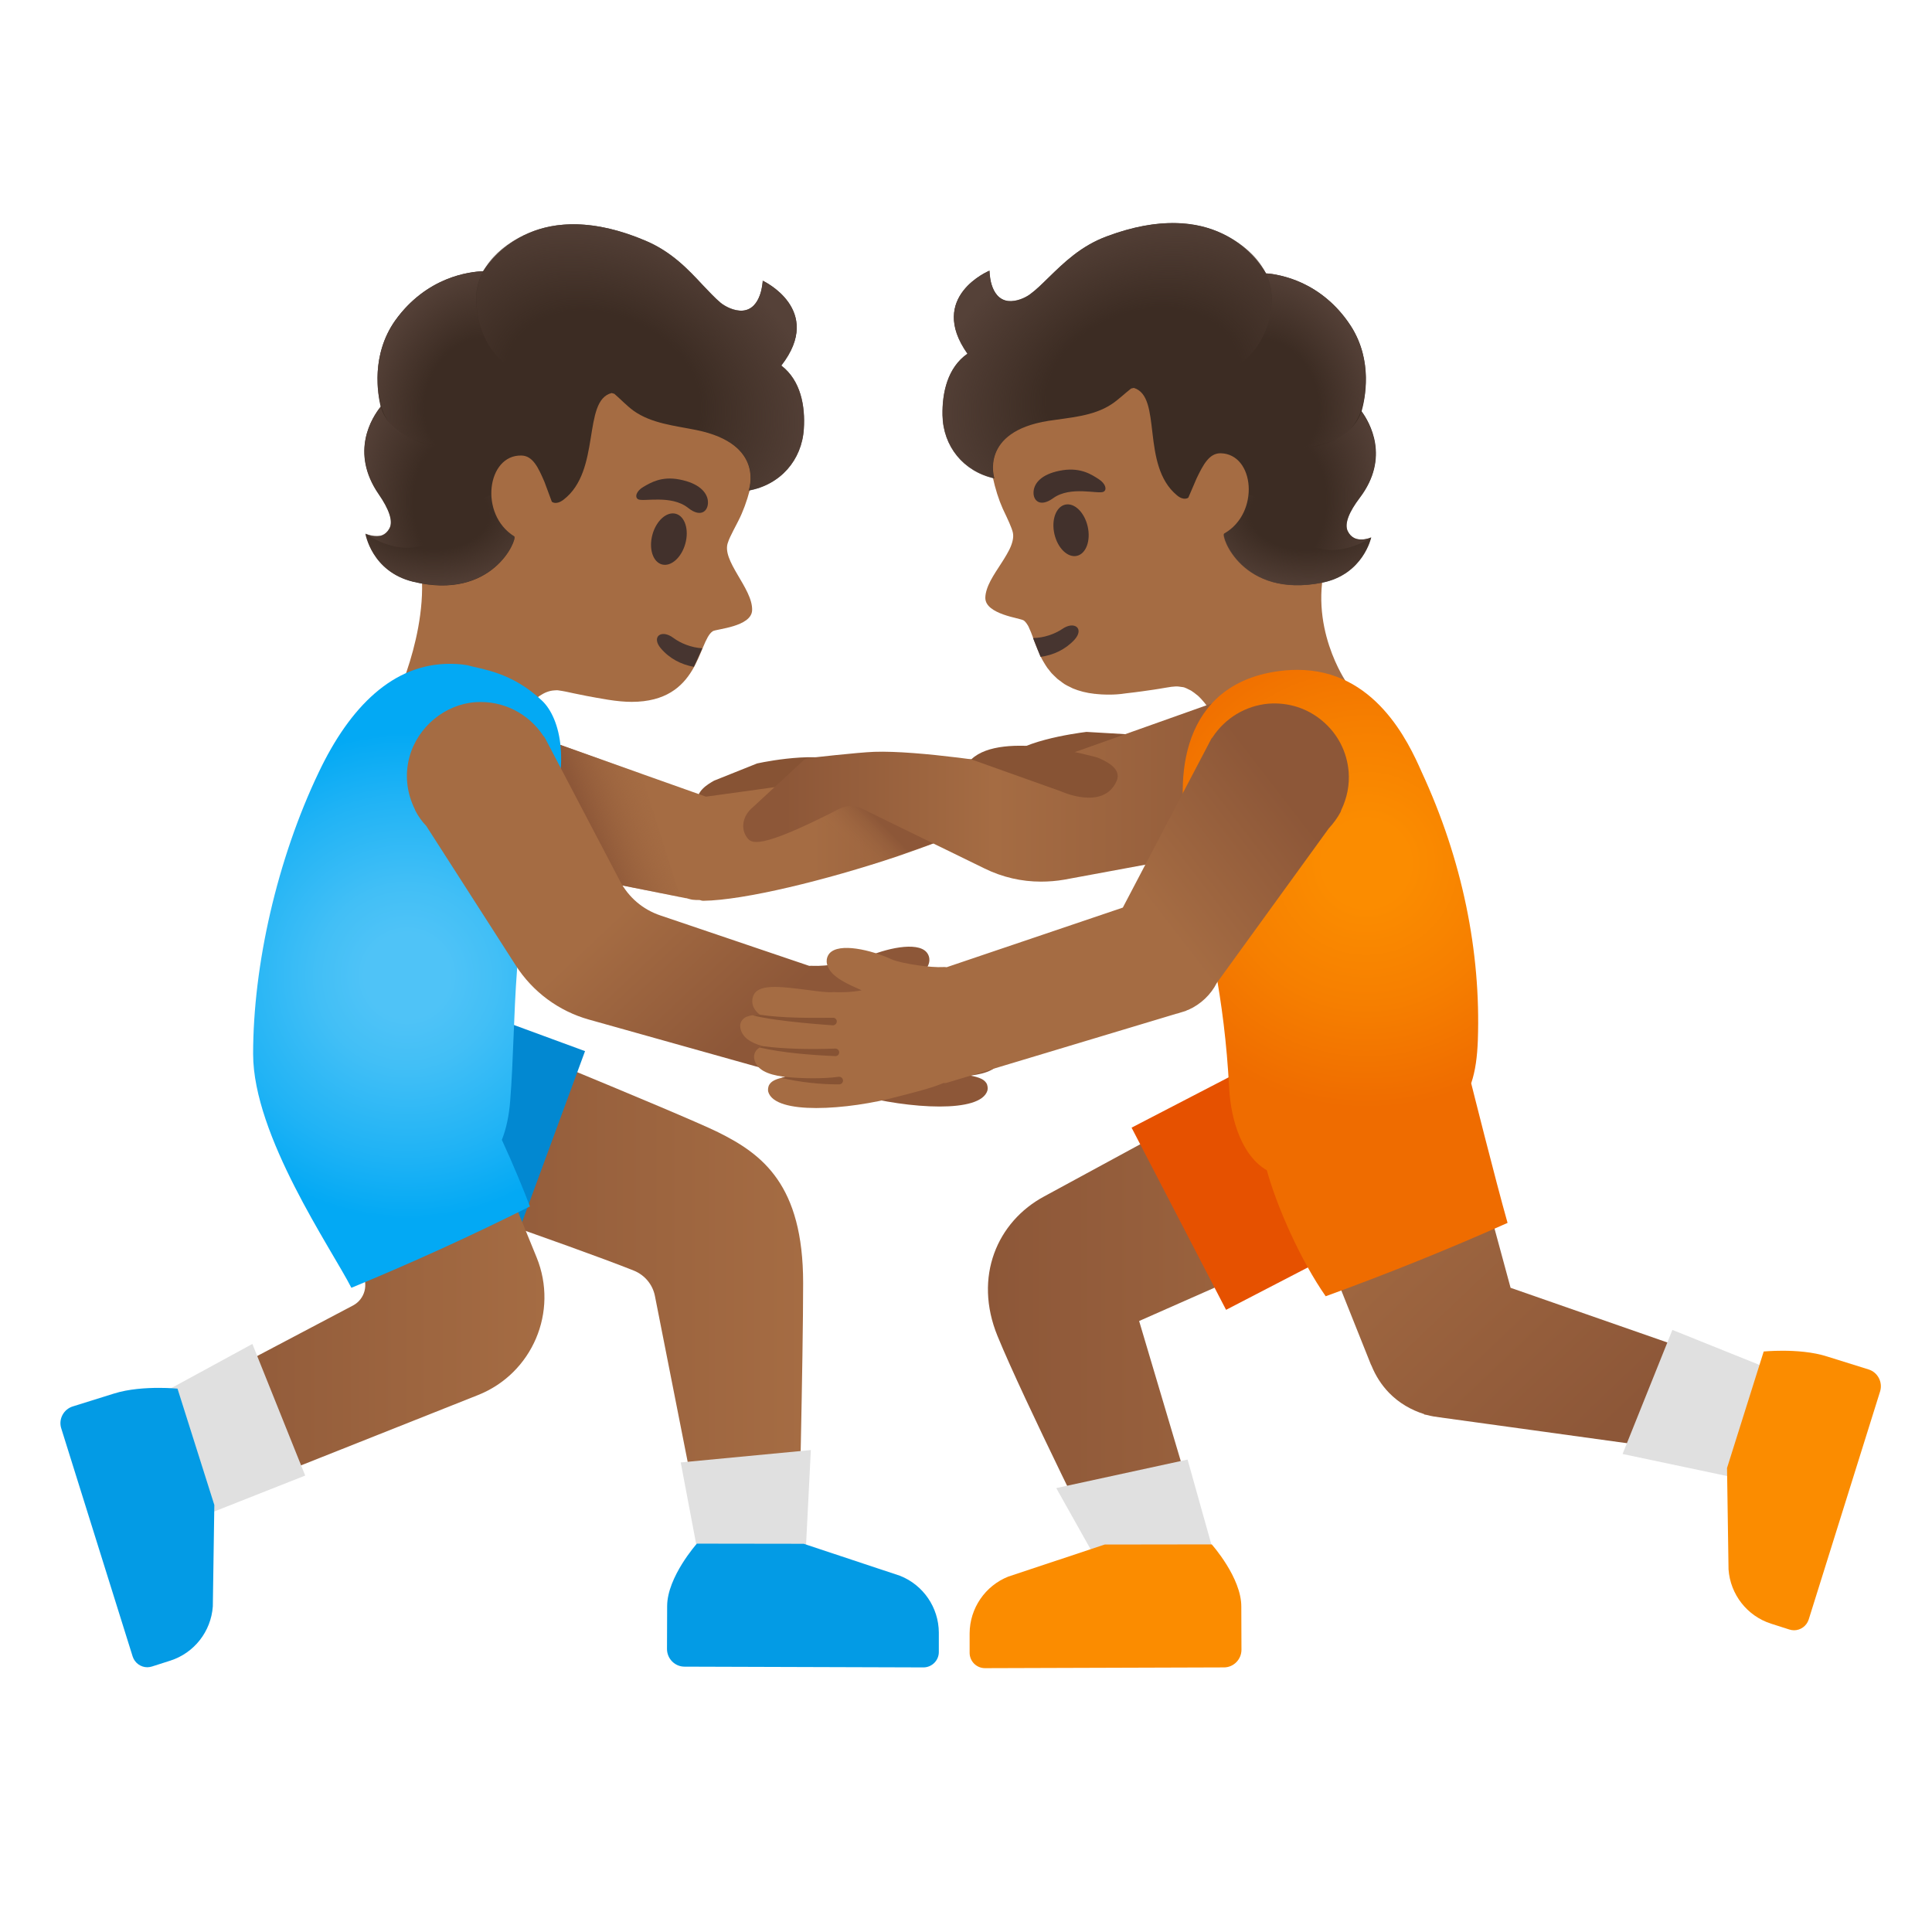 <svg viewBox="0 0 128 128" xmlns="http://www.w3.org/2000/svg">
  <defs>
    <linearGradient id="arm_5_" gradientTransform="matrix(1 0 0 -1 0 0)" gradientUnits="userSpaceOnUse" x1="10.42" x2="36.071" y1="-85.445" y2="-85.445">
      <stop offset="0" stop-color="#8D5738"/>
      <stop offset="1" stop-color="#A56C43"/>
    </linearGradient>
    <linearGradient id="arm_6_" gradientTransform="matrix(1 0 0 -1 0 0)" gradientUnits="userSpaceOnUse" x1="31.51" x2="68.715" y1="-54" y2="-54">
      <stop offset="0.599" stop-color="#A56C43"/>
      <stop offset="1" stop-color="#8D5738"/>
    </linearGradient>
    <linearGradient id="arm_7_" gradientTransform="matrix(1 0 0 -1 0 0)" gradientUnits="userSpaceOnUse" x1="86.588" x2="51.965" y1="-52.349" y2="-52.349">
      <stop offset="0" stop-color="#8D5738"/>
      <stop offset="0.599" stop-color="#A56C43"/>
      <stop offset="1" stop-color="#8D5738"/>
    </linearGradient>
    <linearGradient id="leg_3_" gradientTransform="matrix(1 0 0 -1 0 0)" gradientUnits="userSpaceOnUse" x1="25.87" x2="53.21" y1="-84.67" y2="-84.67">
      <stop offset="0" stop-color="#8D5738"/>
      <stop offset="1" stop-color="#A56C43"/>
    </linearGradient>
    <linearGradient id="leg_4_" gradientTransform="matrix(1 0 0 -1 0 0)" gradientUnits="userSpaceOnUse" x1="65.453" x2="94.17" y1="-85.915" y2="-85.915">
      <stop offset="0" stop-color="#8D5738"/>
      <stop offset="1" stop-color="#A56C43"/>
    </linearGradient>
    <linearGradient id="leg_5_" gradientTransform="matrix(1 0 0 -1 0 0)" gradientUnits="userSpaceOnUse" x1="107.702" x2="89.632" y1="-93.638" y2="-74.661">
      <stop offset="0" stop-color="#8D5738"/>
      <stop offset="1" stop-color="#A56C43"/>
    </linearGradient>
    <linearGradient id="shadow_2_" gradientTransform="matrix(1 0 0 -1 0 0)" gradientUnits="userSpaceOnUse" x1="56.52" x2="58.474" y1="-56.555" y2="-54.601">
      <stop offset="0" stop-color="#A56C43" stop-opacity="0"/>
      <stop offset="1" stop-color="#8D5738"/>
    </linearGradient>
    <linearGradient id="shadow_3_" gradientTransform="matrix(1 0 0 -1 0 0)" gradientUnits="userSpaceOnUse" x1="43.908" x2="38.745" y1="-52.26" y2="-54.214">
      <stop offset="0" stop-color="#A56C43" stop-opacity="0"/>
      <stop offset="1" stop-color="#8D5738"/>
    </linearGradient>
    <radialGradient id="shirt_2_" cx="90.529" cy="-57.206" gradientTransform="matrix(1 0 0 -1 0 0)" gradientUnits="userSpaceOnUse" r="16.528">
      <stop offset="0.171" stop-color="#FB8C00"/>
      <stop offset="0.562" stop-color="#F67F00"/>
      <stop offset="0.983" stop-color="#EF6C00"/>
    </radialGradient>
    <radialGradient id="shirt_3_" cx="26.974" cy="-64.65" gradientTransform="matrix(1 0 0 -1 0 0)" gradientUnits="userSpaceOnUse" r="16.3">
      <stop offset="0.173" stop-color="#4FC3F7"/>
      <stop offset="0.368" stop-color="#42BFF6"/>
      <stop offset="0.727" stop-color="#20B3F5"/>
      <stop offset="0.988" stop-color="#03A9F4"/>
    </radialGradient>
    <linearGradient id="arm_8_" gradientTransform="matrix(1 0 0 -1 0 0)" gradientUnits="userSpaceOnUse" x1="31.689" x2="51.689" y1="-45.247" y2="-66.456">
      <stop offset="0.599" stop-color="#A56C43"/>
      <stop offset="1" stop-color="#8D5738"/>
    </linearGradient>
    <linearGradient id="arm_9_" gradientTransform="matrix(1 0 0 -1 0 0)" gradientUnits="userSpaceOnUse" x1="61.249" x2="84.038" y1="-68.811" y2="-51.231">
      <stop offset="0.599" stop-color="#A56C43"/>
      <stop offset="1" stop-color="#8D5738"/>
    </linearGradient>
    <radialGradient id="SVGID_1_" cx="88.833" cy="-13.821" gradientTransform="matrix(0.988 0.157 0.226 -1.422 0 0)" gradientUnits="userSpaceOnUse" r="7.04">
      <stop offset="0.45" stop-color="#554138" stop-opacity="0"/>
      <stop offset="1" stop-color="#554138"/>
    </radialGradient>
    <radialGradient id="SVGID_2_" cx="70.882" cy="-41.478" gradientTransform="matrix(0.946 -0.325 -0.41 -1.194 0 0)" gradientUnits="userSpaceOnUse" r="7.136">
      <stop offset="0.45" stop-color="#554138" stop-opacity="0"/>
      <stop offset="1" stop-color="#554138"/>
    </radialGradient>
    <radialGradient id="SVGID_3_" cx="62.375" cy="-66.574" gradientTransform="matrix(0.939 -0.343 -0.258 -0.706 0 0)" gradientUnits="userSpaceOnUse" r="14.687">
      <stop offset="0.45" stop-color="#554138" stop-opacity="0"/>
      <stop offset="1" stop-color="#554138"/>
    </radialGradient>
    <radialGradient id="SVGID_4_" cx="88.046" cy="-45.934" gradientTransform="matrix(0.999 0.053 0.034 -0.642 0 0)" gradientUnits="userSpaceOnUse" r="7.906">
      <stop offset="0.45" stop-color="#554138" stop-opacity="0"/>
      <stop offset="1" stop-color="#554138"/>
    </radialGradient>
    <radialGradient id="SVGID_5_" cx="-26.579" cy="-25.607" gradientTransform="matrix(-0.994 0.114 -0.164 -1.431 0 0)" gradientUnits="userSpaceOnUse" r="7.124">
      <stop offset="0.45" stop-color="#554138" stop-opacity="0"/>
      <stop offset="1" stop-color="#554138"/>
    </radialGradient>
    <radialGradient id="SVGID_6_" cx="-38.968" cy="-10.368" gradientTransform="matrix(-0.931 -0.365 0.461 -1.175 0 0)" gradientUnits="userSpaceOnUse" r="7.221">
      <stop offset="0.45" stop-color="#554138" stop-opacity="0"/>
      <stop offset="1" stop-color="#554138"/>
    </radialGradient>
    <radialGradient id="SVGID_7_" cx="-46.791" cy="-11.484" gradientTransform="matrix(-0.924 -0.383 0.288 -0.694 0 0)" gradientUnits="userSpaceOnUse" r="14.863">
      <stop offset="0.45" stop-color="#554138" stop-opacity="0"/>
      <stop offset="1" stop-color="#554138"/>
    </radialGradient>
    <radialGradient id="SVGID_8_" cx="-28.475" cy="-53.4" gradientTransform="matrix(-1 0.009 -0.006 -0.643 0 0)" gradientUnits="userSpaceOnUse" r="8.001">
      <stop offset="0.45" stop-color="#554138" stop-opacity="0"/>
      <stop offset="1" stop-color="#554138"/>
    </radialGradient>
  </defs>
  <path id="leg_2_" d="M47.57,75.01 C45.24,73.85 28.56,67.06 28.56,67.06 L25.87,78.44 C25.87,78.44 37.8,82.51 41.99,84.18 C42.71,84.47 43.24,85.1 43.39,85.86 L46.63,102.27 L52.91,102.28 C52.91,102.28 53.21,90 53.21,85 C53.21,78.5 50.52,76.47 47.57,75.01 Z" fill="url(#leg_3_)"/>
  <path id="pants" d="M29.54,66.25 C28.69,65.94 27.83,65.8 26.98,65.8 C23.97,65.8 21.14,67.65 20.04,70.64 C18.63,74.47 20.59,78.72 24.43,80.13 L33.65,83.52 L38.76,69.64 L29.54,66.25 Z" fill="#0288D1"/>
  <path id="arm_4_" d="M35.55,83.3 L30.63,71.25 L19.76,75.62 L23.98,84.35 C24.43,85.1 24.17,86.06 23.41,86.48 L10.42,93.33 L13.51,99.64 L31.66,92.43 C35.27,91 37.02,86.9 35.55,83.3 Z" fill="url(#arm_5_)"/>
  <path id="head_1_" d="M48.93,34.48 C49.51,33.35 49.97,31.67 50.11,29.91 C50.49,25.26 48.8,21.07 44.33,18.89 C44.12,18.79 43.92,18.69 43.7,18.6 C43.4,18.47 43.09,18.37 42.78,18.27 C42.73,18.26 42.69,18.25 42.64,18.23 C42.38,18.15 42.11,18.09 41.83,18.04 C41.73,18.02 41.63,18.01 41.54,17.99 C41.32,17.95 41.09,17.92 40.86,17.9 C40.74,17.89 40.62,17.88 40.5,17.87 C40.28,17.86 40.07,17.85 39.85,17.84 C39.79,17.84 39.73,17.83 39.67,17.83 C39.62,17.83 39.57,17.84 39.52,17.84 C39.13,17.84 38.74,17.86 38.35,17.9 C38.33,17.9 38.31,17.9 38.28,17.9 C37.86,17.94 37.44,18.01 37.02,18.09 C36.93,18.11 36.84,18.13 36.75,18.15 C36.39,18.23 36.04,18.31 35.69,18.41 C35.62,18.43 35.56,18.44 35.49,18.47 C35.08,18.59 34.68,18.73 34.28,18.89 C34.21,18.92 34.14,18.95 34.07,18.98 C33.73,19.12 33.4,19.27 33.08,19.43 C33.01,19.47 32.93,19.5 32.86,19.54 C32.48,19.74 32.11,19.95 31.75,20.17 C31.74,20.18 31.73,20.19 31.71,20.19 C31.36,20.41 31.03,20.65 30.71,20.9 C30.67,20.93 30.63,20.96 30.59,21 C30.26,21.26 29.94,21.53 29.65,21.82 C27.47,23.98 26.56,32.13 27.67,36.4 C28.84,40.91 26.17,46.44 26.17,46.44 C26.17,46.44 24.95,47.29 25.57,48.64 C25.84,49.25 26.49,49.97 27.81,50.75 C28.45,51.13 29.06,51.29 29.64,51.29 C32.38,51.29 34.31,47.74 34.31,47.74 C34.31,47.74 35.38,45.81 36.73,45.74 C36.79,45.74 36.84,45.73 36.89,45.73 C36.92,45.73 36.96,45.73 37,45.74 C37.74,45.84 37.94,45.97 40.29,46.36 C40.86,46.45 41.38,46.5 41.85,46.5 C46.36,46.5 46.23,42.49 47.22,41.82 C47.44,41.67 49.79,41.53 49.83,40.43 C49.88,38.97 47.74,37.12 48.24,35.91 C48.33,35.59 48.87,34.62 48.93,34.48 Z" fill="#A56C43"/>
  <path id="mouth_1_" d="M45.97,44.18 C45.13,44.03 44.35,43.63 43.77,42.94 C43.14,42.18 43.82,41.67 44.61,42.26 C45.09,42.62 45.81,42.91 46.53,42.95 L45.97,44.18 Z" fill="#473530"/>
  <path id="eye_1_" d="M44.777,34.04 C45.379,34.205 45.66,35.091 45.405,36.017 C45.15,36.944 44.455,37.56 43.853,37.395 C43.252,37.229 42.971,36.344 43.226,35.417 C43.481,34.491 44.176,33.874 44.777,34.04 Z" fill="#42312C"/>
  <path id="eyebrow_1_" d="M45.59,33.65 C46.49,34.37 47,33.79 46.89,33.11 C46.8,32.61 46.32,32.02 45.03,31.77 C43.82,31.53 43.09,31.99 42.62,32.26 C42.16,32.53 42.03,32.94 42.28,33.08 C42.62,33.26 44.48,32.76 45.59,33.65 Z" fill="#42312C"/>
  <path id="head" d="M89.22,45.23 C89.22,45.23 86.56,41.44 87.93,36.99 C88.99,33.55 88.58,27.22 87.26,23.76 C86.96,22.96 86.61,22.31 86.22,21.89 C85.92,21.57 85.59,21.27 85.25,20.97 C85.23,20.96 85.22,20.94 85.2,20.93 C84.52,20.35 83.75,19.83 82.93,19.37 C82.88,19.34 82.84,19.32 82.79,19.29 C82,18.86 81.16,18.5 80.3,18.21 C80.21,18.18 80.11,18.15 80.02,18.12 C79.6,17.99 79.18,17.87 78.76,17.78 C78.71,17.77 78.67,17.76 78.62,17.75 C78.24,17.67 77.86,17.61 77.48,17.56 C77.36,17.55 77.24,17.53 77.12,17.52 C76.71,17.48 76.3,17.45 75.89,17.45 C75.88,17.45 75.86,17.45 75.84,17.45 C75.59,17.45 75.34,17.46 75.09,17.48 C75.05,17.48 75.01,17.48 74.97,17.48 C74.69,17.5 74.42,17.54 74.15,17.58 C74.12,17.58 74.09,17.59 74.06,17.59 C73.46,17.69 72.87,17.84 72.32,18.05 C67.31,19.92 65.26,24.2 65.45,29.07 C65.52,30.83 65.91,32.53 66.43,33.69 C66.48,33.81 66.87,34.59 67.02,35.01 C67.04,35.07 67.06,35.12 67.07,35.16 C67.18,35.47 67.12,35.81 66.98,36.17 C66.91,36.35 66.81,36.54 66.7,36.73 C66.27,37.49 65.62,38.29 65.38,39.05 C65.32,39.24 65.28,39.43 65.28,39.61 C65.28,40.16 65.86,40.49 66.47,40.71 C66.78,40.82 67.09,40.9 67.34,40.96 C67.59,41.02 67.77,41.07 67.83,41.11 C67.9,41.16 67.95,41.22 68.01,41.3 C68.02,41.31 68.02,41.32 68.03,41.33 C68.08,41.4 68.13,41.48 68.17,41.57 C68.17,41.57 68.17,41.57 68.17,41.58 C68.35,41.94 68.5,42.45 68.72,42.98 C68.72,42.98 68.72,42.98 68.72,42.98 C68.77,43.1 68.82,43.22 68.88,43.35 C68.9,43.39 68.91,43.42 68.93,43.46 C68.98,43.56 69.03,43.67 69.09,43.77 C69.12,43.82 69.15,43.87 69.18,43.92 C69.23,44.01 69.29,44.1 69.35,44.19 C69.39,44.25 69.43,44.31 69.48,44.36 C69.54,44.44 69.6,44.52 69.67,44.6 C69.73,44.66 69.79,44.72 69.85,44.78 C69.92,44.85 69.99,44.92 70.06,44.98 C70.14,45.04 70.22,45.1 70.3,45.16 C70.37,45.21 70.44,45.27 70.52,45.32 C70.63,45.39 70.75,45.45 70.88,45.51 C70.95,45.54 71.01,45.58 71.08,45.61 C71.49,45.78 71.97,45.91 72.53,45.97 C72.56,45.97 72.6,45.97 72.64,45.98 C72.86,46 73.1,46.02 73.35,46.02 C73.39,46.02 73.44,46.02 73.48,46.02 C73.48,46.02 73.49,46.02 73.49,46.02 C73.82,46.02 74.18,46 74.56,45.94 C75.45,45.84 76.03,45.75 76.45,45.69 C76.73,45.65 76.94,45.61 77.12,45.58 C77.21,45.57 77.29,45.55 77.37,45.54 C77.53,45.51 77.68,45.49 77.87,45.48 C78.01,45.47 78.13,45.49 78.26,45.51 C78.32,45.52 78.39,45.52 78.45,45.54 C78.56,45.58 78.67,45.63 78.78,45.69 C78.83,45.72 78.88,45.73 78.92,45.76 C79.06,45.85 79.19,45.95 79.31,46.05 C79.32,46.06 79.33,46.06 79.34,46.07 C80.03,46.69 80.46,47.57 80.46,47.57 C80.46,47.57 82.28,51.28 85.08,51.31 C85.09,51.31 85.11,51.31 85.12,51.31 C85.14,51.31 85.17,51.31 85.19,51.3 C85.37,51.29 85.56,51.27 85.75,51.23 C85.83,51.21 85.91,51.2 85.99,51.18 C86.09,51.15 86.19,51.12 86.29,51.08 C86.41,51.03 86.54,50.98 86.67,50.92 C86.72,50.89 86.77,50.88 86.82,50.85 C87.63,50.42 88.21,49.95 88.64,49.47 C90.47,47.44 89.22,45.23 89.22,45.23 Z" fill="#A56C43"/>
  <path id="mouth" d="M68.94,43.52 C69.79,43.4 70.58,43.04 71.19,42.38 C71.85,41.65 71.19,41.11 70.38,41.67 C69.89,42 69.15,42.27 68.44,42.27 L68.94,43.52 Z" fill="#473530"/>
  <path id="eye" d="M72.061,34.877 C72.276,35.814 71.957,36.686 71.348,36.826 C70.74,36.965 70.073,36.319 69.858,35.382 C69.643,34.446 69.962,33.573 70.571,33.434 C71.179,33.294 71.846,33.94 72.061,34.877 Z" fill="#42312C"/>
  <path id="eyebrow" d="M69.77,33.01 C68.84,33.68 68.35,33.09 68.5,32.41 C68.61,31.91 69.12,31.35 70.42,31.15 C71.64,30.97 72.35,31.46 72.8,31.75 C73.25,32.04 73.36,32.45 73.11,32.58 C72.76,32.76 70.92,32.17 69.77,33.01 Z" fill="#42312C"/>
  <path id="darkTone" d="M75.06,48.67 L71.98,48.49 C71.2,48.59 67.26,49.13 66.49,50.47 C66.3,50.79 66.28,51.15 66.4,51.4 C66.58,52.21 67.24,52.77 67.96,52.77 C68.06,52.77 68.15,52.76 68.25,52.74 C68.25,52.74 68.25,52.74 68.26,52.74 L75.2,51.14 C76.37,50.73 76.59,50.02 76.61,49.93 C76.63,49.87 76.63,49.8 76.62,49.74 C76.53,49 75.69,48.81 75.06,48.67 Z" fill="#875334"/>
  <path id="tone_4_" d="M56.45,51.68 C56.48,51.3 56.35,50.97 56.08,50.72 C54.93,49.68 51.02,50.39 50.16,50.58 L47.31,51.72 C46.91,51.95 46.06,52.43 46.23,53.21 C46.24,53.27 46.27,53.33 46.3,53.38 C46.34,53.45 46.78,54.06 48.06,54.09 L55.1,53.45 C55.11,53.45 55.11,53.45 55.11,53.45 C55.96,53.33 56.55,52.52 56.45,51.68 Z" fill="#875334"/>
  <path id="arm_3_" d="M68.63,52.12 C68.32,52.96 66.24,54.11 63.43,55.26 C63.28,55.32 63.13,55.38 62.98,55.44 C62.17,55.76 61.3,56.09 60.41,56.4 C60.1,56.51 59.78,56.62 59.47,56.73 C54.69,58.33 49.31,59.64 46.6,59.68 L46.59,59.68 C46.51,59.68 46.43,59.65 46.36,59.63 C46.2,59.63 46.05,59.63 45.89,59.61 C45.74,59.59 45.6,59.54 45.45,59.5 L45.45,59.51 L45.06,59.43 L38.86,58.19 L31.51,56.72 L34.16,48.51 L34.22,48.32 L42.49,51.26 L46.77,52.78 C48.91,52.49 59.63,51.02 61.31,50.65 C62.08,50.49 63.62,50.29 65.09,50.29 C67.19,50.29 69.15,50.69 68.63,52.12 Z" fill="url(#arm_6_)"/>
  <path id="shadow_1_" d="M62.98,55.44 C62.17,55.76 58.08,57.17 57.76,57.28 C55.92,56.34 53.73,54 53.73,54 L57.23,51.87 L62.98,55.44 Z" fill="url(#shadow_2_)"/>
  <path id="shadow" d="M45.06,59.43 L38.86,58.19 L34.16,48.51 L34.22,48.32 L42.49,51.26 Z" fill="url(#shadow_3_)"/>
  <path id="arm_2_" d="M85.62,47.85 C84.39,46.53 82.56,46 80.81,46.44 C80.76,46.44 80.71,46.45 80.66,46.47 L80.59,46.5 C80.53,46.51 80.47,46.54 80.35,46.58 L68.25,50.88 C66.4,50.58 60.83,49.71 57.92,49.81 C56.83,49.85 53.66,50.21 53.53,50.23 C53.43,50.24 53.33,50.29 53.25,50.36 L49.87,53.49 C49.21,54.03 49.05,54.88 49.48,55.47 C49.76,55.86 50.15,56.39 55.62,53.58 C56.08,53.35 56.63,53.34 57.1,53.57 L65.23,57.54 C66.41,58.12 67.68,58.41 68.96,58.41 C69.47,58.41 69.99,58.37 70.51,58.28 L82.36,56.09 C82.81,56.06 83.24,55.97 83.62,55.84 C83.68,55.83 83.74,55.8 83.79,55.77 C84.92,55.33 85.81,54.54 86.37,53.47 C87.33,51.65 87.02,49.34 85.62,47.85 Z" fill="url(#arm_7_)"/>
  <path id="tone_3_" d="M72.71,50.19 C72.71,50.19 66.4,48.35 64.35,50.31 L70.27,52.42 C70.27,52.42 73.11,53.74 73.98,51.74 C74.35,50.9 73.21,50.4 72.71,50.19 Z" fill="#875334"/>
  <path id="leg_1_" d="M94.17,79.26 L89.47,68.25 L69.19,79.26 C66.07,80.93 64.48,84.59 66.09,88.52 C67.82,92.75 73.23,103.58 73.23,103.58 L79.87,102.32 L75.47,87.52 L94.17,79.26 Z" fill="url(#leg_4_)"/>
  <path id="pants_1_" d="M93.38,72.82 C92.17,70.49 89.8,69.15 87.34,69.15 C86.29,69.15 85.22,69.4 84.21,69.92 L74.97,74.71 L81.23,86.78 L90.47,81.99 C93.8,80.26 95.11,76.16 93.38,72.82 Z" fill="#E65100"/>
  <path id="leg" d="M100.08,85.32 L94.47,64.64 L82.29,69.03 L90.82,90.39 L90.87,90.49 C91.13,91.13 91.51,91.74 92.02,92.27 C92.69,92.96 93.5,93.42 94.36,93.69 L94.35,93.71 L94.56,93.75 C94.82,93.82 95.09,93.87 95.36,93.9 L115.71,96.71 L117.86,91.52 L100.08,85.32 Z" fill="url(#leg_5_)"/>
  <path id="shirt" d="M97.47,71.77 C97.75,70.94 97.87,70.01 97.91,68.94 C98.12,63.06 96.88,56.95 94.19,51.15 C93.3,49.12 91.07,44.38 85.97,44.38 C85.72,44.38 85.46,44.39 85.2,44.41 C78.62,45 77.7,50.85 78.7,55.55 C80.13,62.25 81.1,65.86 81.44,72.15 C81.56,74.28 82.32,76.61 83.93,77.53 C84.62,80.02 86.19,83.53 87.83,85.88 C91.9,84.4 95.93,82.78 99.88,81.02 C99.06,78.12 97.47,71.77 97.47,71.77 Z" fill="url(#shirt_2_)"/>
  <path id="shirt_1_" d="M36.05,55.14 C37.96,50.73 37.12,47.56 35.91,46.42 C33.89,44.51 31.93,44.35 30.95,44.07 C30.54,44 30.16,43.98 29.79,43.98 C26.05,43.98 23.19,46.81 21.12,51.16 C18.36,56.93 16.77,63.95 16.77,69.83 C16.77,75.25 21.96,82.73 23.28,85.32 C27.28,83.67 31.23,81.87 35.11,79.93 C34.7,78.85 34.02,77.19 33.25,75.52 C33.55,74.76 33.73,73.87 33.8,72.95 C34.24,67.47 33.83,61.07 36.05,55.14 Z" fill="url(#shirt_3_)"/>
  <path id="arm_1_" d="M67.14,67.46 C66.93,67.24 66.58,67.15 66,67.14 C66.16,67.03 66.28,66.89 66.37,66.74 C66.52,66.49 66.55,66.21 66.45,65.92 C66.17,65.07 64.72,65.25 62.9,65.49 C62.18,65.58 61.45,65.68 61.04,65.64 C60.72,65.66 59.94,65.66 59.25,65.52 C59.28,65.51 59.32,65.49 59.35,65.48 C60.12,65.14 61,64.75 61.37,64.18 C61.75,63.62 61.51,63.23 61.39,63.09 C60.76,62.35 58.62,62.85 57.32,63.45 C56.58,63.78 54.61,64.03 53.89,63.99 C53.82,63.98 53.74,63.99 53.61,63.99 L43.75,60.65 C42.59,60.26 41.64,59.45 41.07,58.36 L36.21,49.09 C36.18,49.03 36.15,48.97 36.14,48.96 L36.09,48.87 C36.07,48.83 36.04,48.79 36,48.76 C35.02,47.26 33.31,46.4 31.51,46.52 C29.48,46.66 27.68,48.15 27.13,50.14 C26.81,51.31 26.94,52.52 27.49,53.63 C27.5,53.66 27.51,53.7 27.53,53.73 C27.71,54.08 27.96,54.43 28.24,54.72 L34.17,63.96 C35.29,65.71 37.02,66.99 39.02,67.55 L53.6,71.64 C53.66,71.66 53.72,71.66 53.78,71.64 C54.45,71.93 55.27,72.15 56.21,72.39 L56.79,72.54 C58.44,72.99 60.53,73.31 62.25,73.31 C63.9,73.31 65.19,73.01 65.42,72.25 C65.46,72.11 65.43,71.88 65.35,71.76 C65.2,71.52 64.91,71.38 64.29,71.26 C65.37,71.13 66.25,70.81 66.35,70 C66.37,69.81 66.32,69.63 66.19,69.48 C66.1,69.37 65.98,69.29 65.81,69.23 C66.59,69.02 67.17,68.66 67.28,68.02 C67.28,68.02 67.28,68.02 67.28,68.02 C67.34,67.81 67.28,67.61 67.14,67.46 Z" fill="url(#arm_8_)"/>
  <path id="arm" d="M89.35,51.12 C89.24,49.81 88.63,48.62 87.62,47.77 C86.62,46.92 85.35,46.52 84.04,46.62 C82.54,46.75 81.17,47.57 80.34,48.84 C80.31,48.87 80.28,48.91 80.25,48.95 L80.22,49.01 C80.19,49.06 80.16,49.12 80.09,49.26 L74.39,60.13 L62.72,64.08 C62.63,64.07 62.54,64.06 62.47,64.07 C61.75,64.12 59.77,63.87 59.03,63.54 C57.72,62.94 55.59,62.43 54.95,63.17 C54.83,63.32 54.6,63.7 54.97,64.27 C55.35,64.84 56.23,65.23 57,65.57 C57.03,65.58 57.06,65.6 57.09,65.61 C56.4,65.75 55.61,65.75 55.22,65.73 C54.9,65.77 54.16,65.68 53.45,65.58 C51.62,65.35 50.18,65.16 49.89,66.02 C49.8,66.3 49.83,66.58 49.98,66.83 C50.07,66.98 50.19,67.11 50.35,67.23 C50.15,67.23 49.98,67.24 49.84,67.26 C49.55,67.31 49.35,67.39 49.21,67.54 C49.07,67.69 49.01,67.89 49.05,68.09 L49.05,68.1 C49.16,68.73 49.74,69.09 50.5,69.3 C50.5,69.3 50.51,69.31 50.52,69.31 C50.45,69.34 50.38,69.37 50.32,69.4 C50.24,69.46 50.18,69.51 50.12,69.57 C50,69.72 49.94,69.91 49.96,70.09 C50.07,70.87 50.86,71.19 51.88,71.33 C51.93,71.34 51.98,71.34 52.03,71.35 C51.94,71.37 51.85,71.39 51.77,71.41 C51.33,71.52 51.1,71.65 50.97,71.86 C50.89,71.98 50.86,72.21 50.9,72.34 C51.13,73.11 52.43,73.41 54.08,73.41 C55.8,73.41 57.88,73.09 59.53,72.64 L60.11,72.49 C61.03,72.25 61.84,72.04 62.51,71.75 C62.58,71.76 62.65,71.76 62.72,71.74 L77.91,67.17 C78,67.15 78.08,67.13 78.19,67.09 L78.55,66.98 C78.58,66.97 78.62,66.95 78.65,66.93 C78.68,66.92 78.73,66.9 78.74,66.9 C79.55,66.54 80.23,65.89 80.61,65.13 L88.03,54.89 C88.36,54.53 88.61,54.18 88.81,53.81 C88.83,53.76 88.85,53.72 88.86,53.67 C89.25,52.86 89.42,51.99 89.35,51.12 Z" fill="url(#arm_9_)"/>
  <path id="tone_2_" d="M55.44,67.67 C55.44,67.81 55.33,67.92 55.19,67.93 C55.19,67.93 51.41,67.69 49.84,67.26 C49.98,67.24 50.15,67.23 50.35,67.23 C51.87,67.46 53.76,67.44 55.19,67.43 C55.32,67.42 55.44,67.53 55.44,67.67 Z" fill="#875334"/>
  <path id="tone_1_" d="M50.32,69.4 C51.89,69.76 53.75,69.9 55.34,69.97 C55.34,69.97 55.35,69.97 55.36,69.97 C55.5,69.97 55.6,69.85 55.6,69.71 C55.59,69.57 55.48,69.47 55.34,69.47 C53.83,69.53 52.05,69.51 50.52,69.31 C50.51,69.31 50.5,69.3 50.5,69.3 L50.32,69.4 Z" fill="#875334"/>
  <path id="tone" d="M55.85,71.56 C55.87,71.69 55.77,71.82 55.63,71.84 L55.6,71.84 C54.44,71.86 52.91,71.69 51.77,71.41 C51.85,71.39 51.94,71.37 52.03,71.35 C53.16,71.46 54.54,71.48 55.56,71.34 C55.7,71.32 55.83,71.42 55.85,71.56 Z" fill="#875334"/>
  <path id="sock" d="M45.1,96.89 L46.41,103.82 L53.33,103.82 L53.72,96.07 Z" fill="#E0E0E0"/>
  <path id="shoe" d="M59.63,104.4 L53.25,102.28 L46.17,102.27 C46.17,102.27 44.21,104.47 44.2,106.4 L44.19,109.25 C44.19,109.89 44.71,110.42 45.35,110.42 L61.18,110.47 C61.74,110.47 62.2,110.01 62.2,109.45 L62.2,108.16 C62.19,106.5 61.17,105.01 59.63,104.4 Z" fill="#039BE5"/>
  <path id="sock_1_" d="M78.68,96.7 L69.98,98.59 L73.28,104.47 L80.67,103.8 Z" fill="#E0E0E0"/>
  <path id="shoe_1_" d="M82.24,106.45 C82.25,104.52 80.28,102.32 80.28,102.32 L73.19,102.33 L66.81,104.45 C65.27,105.06 64.25,106.55 64.24,108.21 L64.24,109.5 C64.24,110.06 64.69,110.52 65.26,110.52 L81.09,110.47 C81.73,110.47 82.25,109.94 82.25,109.3 L82.24,106.45 Z" fill="#FB8C00"/>
  <path id="sock_2_" d="M16.72,89.04 L9.1,93.19 L11.64,101.15 L20.22,97.76 Z" fill="#E0E0E0"/>
  <path id="shoe_2_" d="M11.76,92 C11.76,92 11.25,91.95 10.52,91.95 C9.67,91.95 8.52,92.02 7.54,92.33 L4.82,93.18 C4.21,93.37 3.86,94.03 4.06,94.64 L8.79,109.75 C8.93,110.18 9.33,110.46 9.76,110.46 C9.86,110.46 9.97,110.44 10.07,110.41 L11.29,110.02 C12.87,109.51 13.98,108.09 14.1,106.43 L14.2,99.71 L11.76,92 Z" fill="#039BE5"/>
  <path id="sock_3_" d="M110.8,88.11 L107.5,96.33 L116.74,98.28 L118.91,91.37 Z" fill="#E0E0E0"/>
  <path id="shoe_3_" d="M123.8,90.73 L121.08,89.88 C120.1,89.56 118.95,89.49 118.1,89.49 C117.37,89.49 116.85,89.54 116.85,89.54 L114.42,97.26 L114.52,103.98 C114.64,105.64 115.75,107.06 117.33,107.57 L118.55,107.96 C118.65,107.99 118.76,108.01 118.86,108.01 C119.29,108.01 119.69,107.73 119.83,107.3 L124.56,92.19 C124.75,91.58 124.41,90.92 123.8,90.73 Z" fill="#FB8C00"/>
  <path id="hair_1_" d="M89.49,21.59 C87.57,18.64 84.78,18.18 83.88,18.11 C83.25,17.02 80.36,13.02 73.32,15.66 C71.6,16.3 70.48,17.41 69.48,18.38 C69.05,18.8 68.65,19.2 68.25,19.49 C67.93,19.73 67.33,20 66.79,19.94 C65.54,19.78 65.56,17.93 65.56,17.93 C65.56,17.93 61.43,19.63 64.1,23.43 C62.78,24.35 62.42,26.02 62.45,27.51 C62.49,29.55 63.82,31.23 65.88,31.69 C65.88,31.69 64.87,28.6 69.47,27.88 C70.9,27.66 72.42,27.58 73.63,26.79 C74.09,26.49 74.5,26.08 74.94,25.74 C75.05,25.72 75.12,25.7 75.12,25.7 C77.03,26.28 75.56,30.81 77.97,32.81 C78.44,33.21 78.73,32.97 78.73,32.97 L79.28,31.69 C79.71,30.8 80.11,30.02 80.87,30.03 C83.12,30.07 83.49,33.99 81.11,35.35 C80.87,35.48 82.31,39.65 87.6,38.6 C90.33,38.06 90.85,35.6 90.85,35.6 C90.85,35.6 89.74,36.12 89.29,35.18 C89.06,34.69 89.39,33.9 90.09,32.98 C92.12,30.3 90.73,27.96 90.21,27.25 C90.43,26.45 90.99,23.91 89.49,21.59 Z" fill="#3C2C23"/>
  <path d="M90.19,27.26 C90.22,27.17 89.81,29.35 86.26,29.72 C84.82,30 83.51,33.86 86.07,35.73 C88.33,37.38 90.83,35.62 90.83,35.62 C90.83,35.62 90.47,35.81 89.89,35.72 C89.51,35.66 89.29,35.22 89.28,35.2 C89.05,34.71 89.38,33.92 90.08,32.99 C92.1,30.31 90.71,27.97 90.19,27.26 Z" fill="url(#SVGID_1_)"/>
  <path d="M89.49,21.59 C88.48,20.03 86.97,18.85 85.18,18.35 C84.92,18.28 84.29,18.11 83.87,18.12 C84.21,18.83 84.35,19.64 84.19,20.53 C84.19,20.56 84.06,21.86 83.2,23.06 C84.18,23.97 84.82,25.19 85.44,26.38 C85.98,27.42 86.53,28.58 86.25,29.72 C86.91,29.54 88.01,29.52 89.08,28.76 C90.11,28.03 90.44,26.62 90.48,25.4 C90.54,24.06 90.22,22.72 89.49,21.59 Z" fill="url(#SVGID_2_)"/>
  <path d="M84.19,20.53 C84.6,18.2 83.02,16.44 80.95,15.47 C78.53,14.33 75.73,14.76 73.31,15.67 C71.59,16.31 70.47,17.42 69.47,18.39 C69.04,18.81 68.64,19.21 68.24,19.5 C67.92,19.74 67.32,20.01 66.78,19.95 C65.53,19.79 65.55,17.94 65.55,17.94 C65.55,17.94 61.42,19.64 64.09,23.44 C62.77,24.36 62.41,26.03 62.44,27.52 C62.48,29.56 63.81,31.24 65.87,31.7 C65.87,31.7 64.86,28.61 69.46,27.89 C70.89,27.67 72.41,27.59 73.62,26.8 C74.69,26.1 74.96,25.39 76.27,25.21 C77.69,25.01 79.67,25.17 81.07,24.66 C83.92,23.64 84.19,20.58 84.19,20.53 Z" fill="url(#SVGID_3_)"/>
  <path d="M86.06,35.72 C84.92,34.91 84.34,33.31 82.7,32.73 C82.62,33.74 82.11,34.79 81.09,35.36 C80.85,35.49 82.29,39.66 87.58,38.61 C90.31,38.07 90.83,35.61 90.83,35.61 C90.83,35.61 88.35,37.36 86.06,35.72 Z" fill="url(#SVGID_4_)"/>
  <path id="hair_2_" d="M26.18,21.24 C28.25,18.34 31.09,18 32,17.97 C32.69,16.9 35.78,12.97 42.79,15.96 C44.5,16.69 45.59,17.85 46.55,18.88 C46.97,19.32 47.36,19.74 47.74,20.06 C48.05,20.31 48.64,20.62 49.2,20.58 C50.47,20.48 50.53,18.6 50.53,18.6 C50.53,18.6 54.63,20.51 51.76,24.22 C53.05,25.21 53.35,26.91 53.25,28.42 C53.12,30.48 51.7,32.12 49.6,32.5 C49.6,32.5 50.75,29.42 46.13,28.49 C44.7,28.2 43.16,28.06 41.97,27.21 C41.52,26.88 41.12,26.45 40.7,26.09 C40.59,26.06 40.52,26.04 40.52,26.04 C38.56,26.54 39.85,31.19 37.33,33.11 C36.83,33.49 36.56,33.24 36.56,33.24 L36.07,31.92 C35.67,31 35.31,30.19 34.54,30.18 C32.27,30.13 31.72,34.07 34.07,35.54 C34.3,35.69 32.66,39.83 27.36,38.54 C24.62,37.87 24.21,35.36 24.21,35.36 C24.21,35.36 25.31,35.94 25.8,35.01 C26.06,34.53 25.76,33.72 25.09,32.75 C23.16,29.95 24.66,27.64 25.22,26.95 C25.03,26.11 24.57,23.51 26.18,21.24 Z" fill="#3C2C23"/>
  <path d="M25.23,26.93 C25.21,26.83 25.52,29.07 29.1,29.59 C30.54,29.94 31.7,33.9 29.03,35.67 C26.67,37.24 24.22,35.35 24.22,35.35 C24.22,35.35 24.57,35.55 25.17,35.49 C25.56,35.45 25.8,35.01 25.81,34.99 C26.07,34.51 25.77,33.7 25.1,32.73 C23.17,29.93 24.67,27.63 25.23,26.93 Z" fill="url(#SVGID_5_)"/>
  <path d="M26.18,21.24 C27.27,19.71 28.85,18.59 30.68,18.16 C30.95,18.1 31.59,17.96 32.01,17.98 C31.63,18.68 31.46,19.49 31.58,20.4 C31.58,20.43 31.65,21.75 32.47,23 C31.44,23.88 30.73,25.08 30.06,26.26 C29.47,27.29 28.86,28.44 29.1,29.6 C28.44,29.39 27.33,29.32 26.28,28.51 C25.28,27.73 25,26.28 25.01,25.05 C25.02,23.69 25.4,22.35 26.18,21.24 Z" fill="url(#SVGID_6_)"/>
  <path d="M31.59,20.4 C31.28,18.02 32.95,16.31 35.08,15.42 C37.58,14.37 40.39,14.93 42.8,15.96 C44.51,16.69 45.6,17.85 46.56,18.88 C46.98,19.32 47.37,19.74 47.75,20.06 C48.06,20.31 48.65,20.62 49.21,20.58 C50.48,20.48 50.54,18.6 50.54,18.6 C50.54,18.6 54.64,20.51 51.77,24.22 C53.06,25.21 53.36,26.91 53.26,28.42 C53.13,30.48 51.71,32.12 49.61,32.5 C49.61,32.5 50.76,29.42 46.14,28.49 C44.71,28.2 43.17,28.06 41.98,27.21 C40.93,26.46 40.69,25.73 39.36,25.48 C37.93,25.22 35.93,25.29 34.53,24.72 C31.74,23.55 31.59,20.44 31.59,20.4 Z" fill="url(#SVGID_7_)"/>
  <path d="M29.03,35.67 C30.22,34.9 30.87,33.31 32.56,32.79 C32.6,33.82 33.07,34.9 34.07,35.53 C34.3,35.68 32.66,39.82 27.36,38.53 C24.62,37.86 24.21,35.35 24.21,35.35 C24.21,35.35 26.65,37.23 29.03,35.67 Z" fill="url(#SVGID_8_)"/>
</svg>